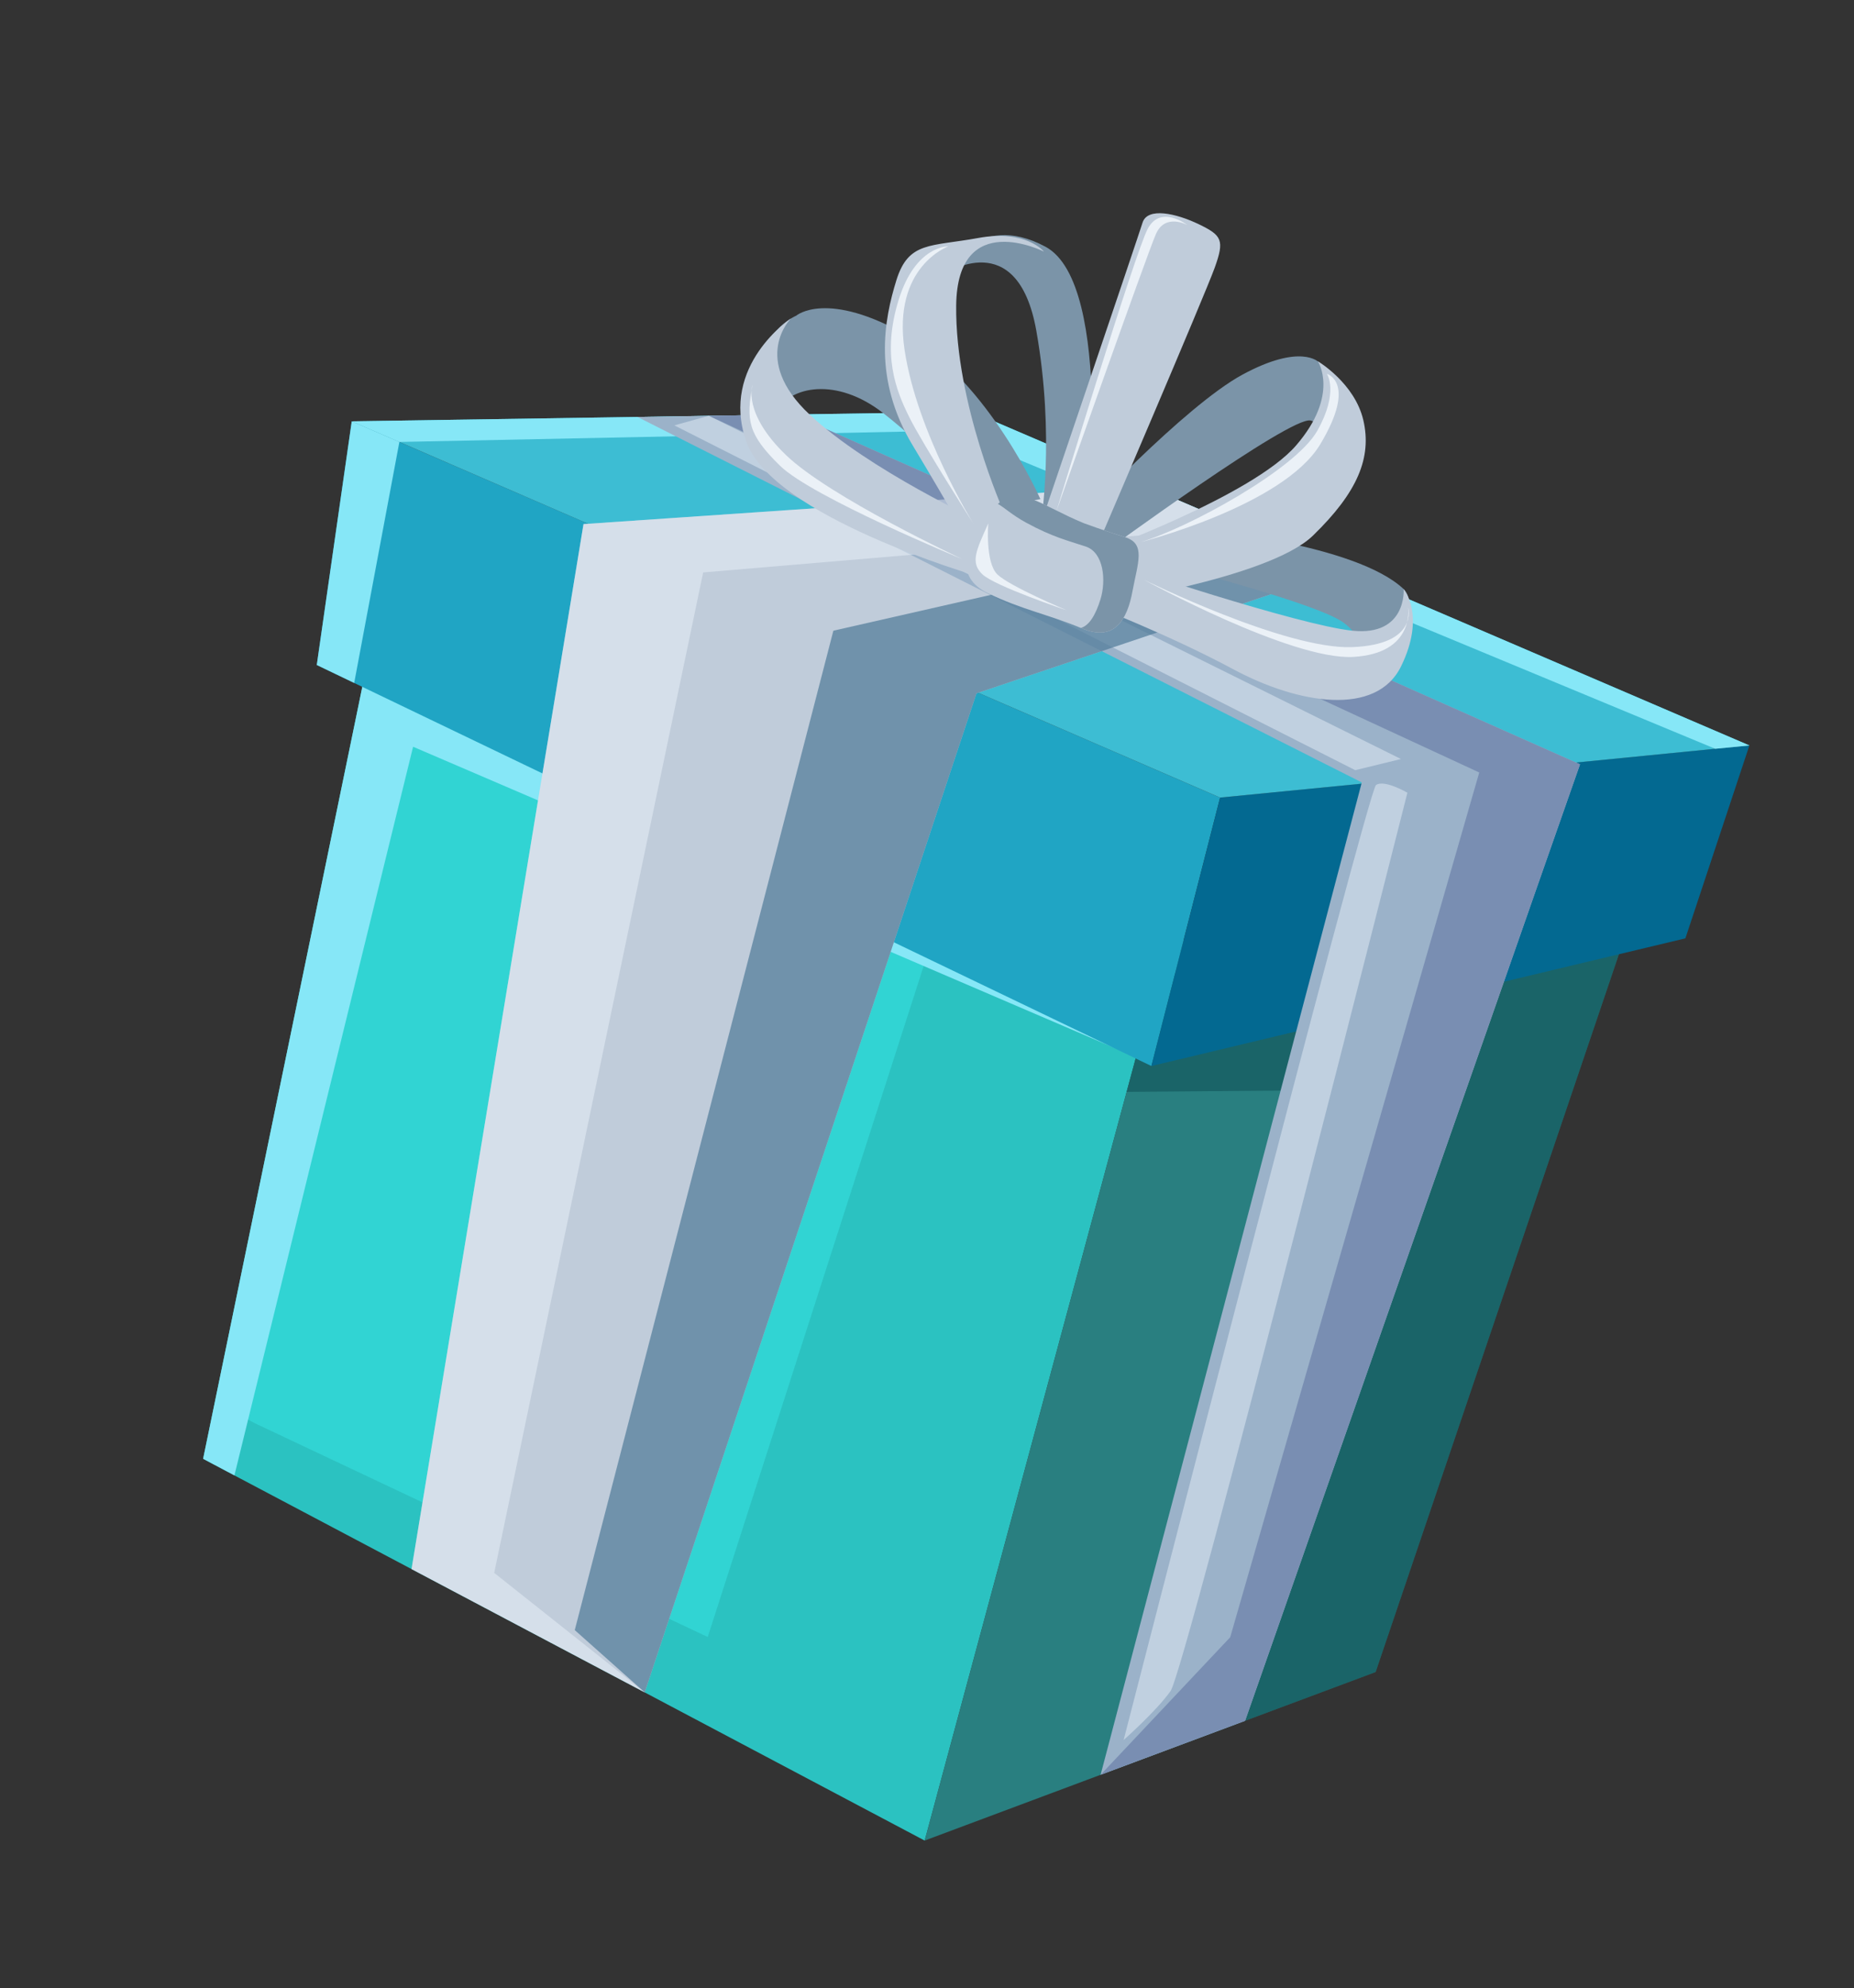 <svg width="111" height="119" viewBox="0 0 111 119" fill="none" xmlns="http://www.w3.org/2000/svg">
<rect x="0" y="0" width="111" height="119" fill="#333333" stroke="none"/>
<path d="M55.361 110.167L38.6 101.298L24.639 93.916L14.035 88.31L12.161 87.317L12.876 83.86L21.302 43.009L21.891 40.142L22.551 36.945L33.291 41.367L55.474 50.495L69.863 56.418L68.947 59.818L68.013 63.278L55.361 110.167Z" fill="#31D4D3"/>
<path opacity="0.16" d="M55.361 110.167L38.6 101.298L24.639 93.916L14.035 88.31L12.161 87.317L12.876 83.86L15.2 85.16L42.372 97.983L56.147 55.186L55.846 54.771L68.947 59.818L68.013 63.278L55.361 110.167Z" fill="#12605E"/>
<path d="M24.732 44.697L14.035 88.31L12.161 87.317L21.302 43.009L21.891 40.142L68.013 63.278L24.732 44.697Z" fill="#86E7F7"/>
<path d="M98.572 52.249L97.879 54.294L96.538 58.256L82.359 100.08L74.544 102.999L70.347 104.565L65.894 106.23L55.361 110.167L67.451 65.356L68.013 63.278L69.322 58.426L69.863 56.418L71.046 56.246L79.369 55.039L91.983 53.206L98.572 52.249Z" fill="#297F80"/>
<path opacity="0.43" d="M97.879 54.294L96.538 58.256L82.359 100.08L74.544 102.999L70.347 104.565L86.203 65.194L67.451 65.356L68.013 63.278L69.322 58.426L97.879 54.294Z" fill="#074149"/>
<path d="M68.934 63.807L21.206 40.879L18.966 39.804L21.059 25.22L23.911 26.453L73.048 47.739L68.934 63.807Z" fill="#20A5C4"/>
<path d="M104.739 44.613L100.905 56.165L70.522 63.428L68.934 63.807L73.048 47.739L73.988 47.646L104.739 44.613Z" fill="#036991"/>
<path d="M104.737 44.619L102.692 44.818L94.353 45.642L81.511 46.909L73.048 47.739L58.562 41.465L35.21 31.351L23.911 26.453L23.905 26.451L21.053 25.218L38.16 24.956L38.166 24.957L47.496 24.808L47.502 24.809L58.191 24.645L68.513 29.073L68.519 29.074L80.329 34.144L104.737 44.619Z" fill="#3DBDD3"/>
<path d="M104.737 44.619L102.692 44.818L56.824 25.78L23.911 26.453L23.905 26.451L21.053 25.218L38.16 24.956L38.166 24.957L47.496 24.808L47.502 24.809L58.191 24.645L68.513 29.073L68.519 29.074L80.329 34.144L104.737 44.619Z" fill="#86E7F7"/>
<path d="M80.329 34.144L73.59 36.409L65.961 38.975L58.562 41.465L58.462 41.498L55.474 50.495L53.344 56.914L38.6 101.298L24.639 93.916L32.237 47.755L33.291 41.367L34.935 31.368L35.21 31.351L48.978 30.41L58.614 29.752L68.513 29.073L68.518 29.074L72.926 30.964L74.262 31.54L80.329 34.144Z" fill="#C0CCDA"/>
<path d="M94.596 45.749L91.983 53.206L89.731 59.646L74.544 102.999L65.894 106.23L77.496 62.141L79.369 55.039L81.511 46.909L81.528 46.831L65.961 38.975L48.978 30.41L38.166 24.957L42.439 24.886L47.496 24.808L47.502 24.809L58.614 29.752L73.59 36.409L94.353 45.642L94.596 45.749Z" fill="#9BB2C9"/>
<path opacity="0.43" d="M83.877 45.431L81.139 46.099L40.374 25.461L42.439 24.886L83.877 45.431Z" fill="#F3F9FF"/>
<path d="M94.596 45.749L91.983 53.206L89.731 59.646L74.544 102.999L65.894 106.23L73.653 97.997L88.563 46.237L42.439 24.886L47.496 24.808L47.502 24.809L58.614 29.752L73.59 36.409L94.353 45.642L94.596 45.749Z" fill="#798EB2"/>
<path opacity="0.43" d="M29.588 94.145L38.6 101.298L24.639 93.916L32.237 47.755L33.291 41.367L34.935 31.368L35.21 31.351L48.978 30.41L58.614 29.752L68.513 29.073L68.518 29.074L74.262 31.54L42.099 34.263L29.588 94.145Z" fill="#F3F9FF"/>
<path opacity="0.74" d="M80.329 34.144L73.59 36.409L65.962 38.975L58.562 41.465L58.462 41.498L55.474 50.495L53.344 56.915L38.6 101.298L34.411 97.57L49.894 37.751L74.536 32.145L72.926 30.964L74.262 31.54L80.329 34.144Z" fill="#547E9B"/>
<path opacity="0.43" d="M84.262 47.448C84.262 47.448 70.971 99.984 70.079 101.224C69.188 102.465 67.273 104.147 67.273 104.147C67.273 104.147 81.891 47.345 82.38 46.991C82.87 46.636 84.262 47.448 84.262 47.448Z" fill="#F3F9FF"/>
<path d="M21.206 40.879L18.966 39.804L21.059 25.22L23.911 26.453L21.206 40.879Z" fill="#86E7F7"/>
<path d="M64.52 31.166C64.52 31.166 70.906 24.305 74.395 22.419C77.884 20.533 78.948 21.674 78.948 21.674C78.948 21.674 80.867 23.756 80.915 25.121C80.963 26.486 79.553 27.33 79.553 27.33C79.553 27.33 79.658 25.472 78.469 25.171C77.28 24.869 66.089 33.071 66.089 33.071L64.52 31.166Z" fill="#7B94A8"/>
<path d="M62.321 31.292C62.321 31.292 63.174 26.156 62.045 19.796C60.916 13.436 56.551 16.401 56.551 16.401C56.551 16.401 58.43 12.529 62.595 14.769C66.76 17.009 65.045 31.869 65.045 31.869L62.321 31.292Z" fill="#7B94A8"/>
<path d="M64.803 37.62C64.776 37.605 64.741 37.595 64.712 37.586C62.842 36.805 61.099 36.463 59.133 35.499C57.133 34.518 57.746 32.77 59.252 30.714C59.418 30.49 59.579 30.302 59.745 30.161C61.047 28.987 62.338 30.267 64.894 31.318C64.894 31.318 66.121 31.77 67.368 32.158C68.615 32.545 68.118 33.688 67.802 35.387C67.492 37.089 66.715 38.433 64.803 37.62Z" fill="#C0CCDA"/>
<path d="M46.486 24.63C47.284 23.134 50.068 22.524 52.904 24.746C55.74 26.969 58.981 30.457 58.981 30.457L62.288 29.876C62.288 29.876 59.206 22.882 54.349 20.098C49.492 17.315 47.67 18.895 47.67 18.895C47.67 18.895 45.215 19.942 45.668 22.765C46.121 25.589 46.486 24.63 46.486 24.63Z" fill="#7B94A8"/>
<path d="M60.095 30.636C60.095 30.636 57.183 24.142 57.247 18.289C57.311 12.435 62.504 15.061 62.504 15.061C62.504 15.061 61.436 13.717 58.572 14.244C55.707 14.771 54.395 14.432 53.668 16.771C52.941 19.111 52.239 22.674 54.645 26.662C57.052 30.651 58.397 33.142 58.397 33.142L60.095 30.636Z" fill="#C0CCDA"/>
<path d="M58.818 31.268C58.818 31.268 52.024 28.144 48.469 24.811C44.914 21.477 47.352 19.062 47.352 19.062C47.352 19.062 43.107 21.861 44.668 26.398C46.229 30.934 58.435 34.457 58.435 34.457L58.818 31.268Z" fill="#C0CCDA"/>
<path d="M84.039 35.262C81.169 32.547 71.914 31.696 71.914 31.696L70.902 34.083C70.902 34.083 78.836 36.143 80.388 37.233C81.94 38.322 81.022 39.32 81.022 39.32C81.022 39.32 82.752 39.183 83.842 37.631C84.932 36.079 84.039 35.262 84.039 35.262Z" fill="#7B94A8"/>
<path d="M65.541 33.095C65.541 33.095 74.981 29.696 77.603 26.656C80.224 23.616 78.899 21.622 78.899 21.622C78.899 21.622 81.108 22.928 81.624 25.153C82.139 27.378 81.293 29.455 78.605 32.061C75.917 34.667 65.378 36.21 65.378 36.21L65.541 33.095Z" fill="#C0CCDA"/>
<path d="M66.94 33.796C66.94 33.796 77.7 37.41 80.969 37.751C84.239 38.092 84.039 35.262 84.039 35.262C84.039 35.262 85.376 36.825 83.888 39.873C82.401 42.922 77.715 42.141 73.839 40.059C69.962 37.976 65.378 36.214 65.378 36.214L66.94 33.796Z" fill="#C0CCDA"/>
<path d="M62.459 30.925C62.459 30.925 68.112 14.27 68.404 13.329C68.696 12.388 70.406 12.761 71.786 13.428C73.166 14.095 73.316 14.38 72.726 16.022C72.136 17.663 65.799 32.439 65.799 32.439L62.459 30.925Z" fill="#C0CCDA"/>
<path d="M45.054 23.034C44.661 25.159 44.775 25.997 46.704 27.881C48.634 29.764 57.597 33.459 57.597 33.459C57.597 33.459 49.701 29.775 47.063 27.243C44.425 24.711 45.054 23.034 45.054 23.034Z" fill="#EBF1F7"/>
<path d="M58.297 31.376C58.297 31.376 54.905 25.935 54.157 20.941C53.409 15.947 56.777 14.746 56.777 14.746C56.777 14.746 54.821 14.673 53.805 17.942C52.789 21.211 53.624 23.343 54.45 24.991C55.275 26.639 58.297 31.376 58.297 31.376Z" fill="#EBF1F7"/>
<path d="M63.243 30.613C63.243 30.613 68.65 15.28 69.206 14.008C69.761 12.736 71.085 13.469 71.085 13.469C71.085 13.469 69.493 12.225 68.715 13.695C67.936 15.165 63.243 30.613 63.243 30.613Z" fill="#EBF1F7"/>
<path d="M79.444 22.379C79.444 22.379 80.177 23.463 78.867 25.784C77.557 28.106 71.117 31.615 68.29 32.448C68.29 32.448 76.826 30.286 79.046 26.589C81.264 22.892 79.444 22.379 79.444 22.379Z" fill="#EBF1F7"/>
<path d="M68.497 34.706C68.497 34.706 77.313 39.531 81.022 39.32C84.731 39.109 84.303 36.355 84.303 36.355C84.303 36.355 84.946 38.588 80.942 38.734C76.937 38.881 68.497 34.706 68.497 34.706Z" fill="#EBF1F7"/>
<path d="M64.803 37.62C64.776 37.605 64.741 37.595 64.711 37.586C65.205 37.444 65.59 36.825 65.885 35.876C66.234 34.752 66.089 33.07 65 32.712C63.906 32.347 63.03 32.151 61.431 31.282C60.565 30.808 60.123 30.369 59.745 30.161C61.047 28.987 62.338 30.267 64.894 31.318C64.894 31.318 66.121 31.77 67.368 32.158C68.615 32.545 68.118 33.688 67.802 35.387C67.492 37.089 66.714 38.433 64.803 37.62Z" fill="#7B94A8"/>
<path d="M59.169 31.326C58.459 32.924 58.069 33.66 58.811 34.371C59.553 35.084 63.865 36.531 63.865 36.531C63.865 36.531 60.458 35.098 59.717 34.386C58.975 33.674 59.169 31.326 59.169 31.326Z" fill="#EBF1F7"/>
</svg>